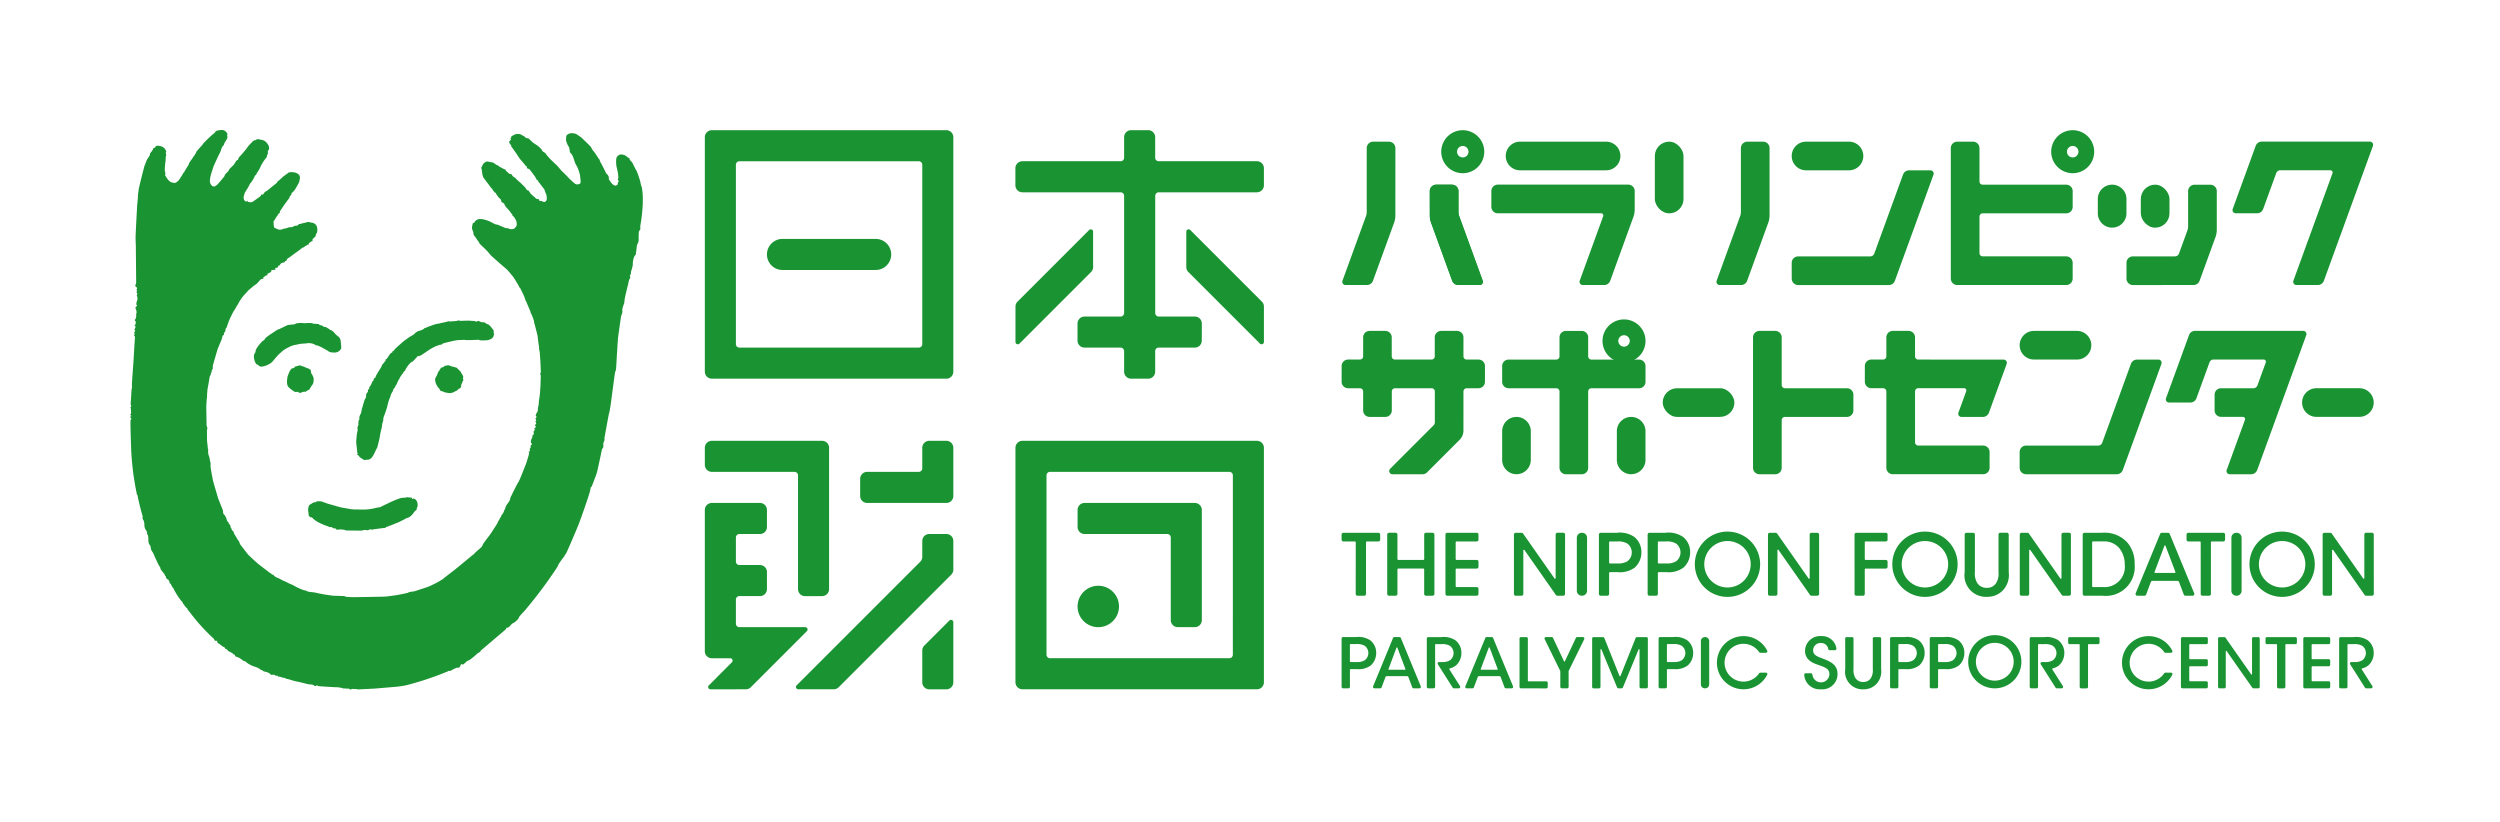 <svg xmlns="http://www.w3.org/2000/svg" width="226.943" height="74.597" viewBox="0 0 226.943 74.597">
  <g id="グループ_6348" data-name="グループ 6348" transform="translate(-1121 -9713)">
    <g id="グループ_6337" data-name="グループ 6337" transform="translate(176 -47)">
      <rect id="長方形_937" data-name="長方形 937" width="226.943" height="74.597" transform="translate(945 9760)" fill="#fff"/>
      <g id="グループ_6336" data-name="グループ 6336" transform="translate(956.82 9771.819)">
        <g id="グループ_6324" data-name="グループ 6324" transform="translate(0 0)">
          <g id="グループ_6307" data-name="グループ 6307" transform="translate(0 0)">
            <path id="パス_4436" data-name="パス 4436" d="M139.27,228.207a.726.726,0,0,0-.32-.011.145.145,0,0,0-.1.125.213.213,0,0,1-.109.053c-.068.009-.11.134-.127.177l-.074.124-.143.177s-.039.04-.031.077a.31.31,0,0,1-.04.16c-.018.025-.214.321-.247.39s-.192.494-.212.54-.069.266-.1.372-.436,1.7-.436,1.826-.047.2-.062.606-.051.578-.061.7-.166,2.942-.15,3.116,0,.276.013.383.012.278.012.453.033,3.07.025,3.179-.183.244.039.372c0,0,.041.014.041.1s-.072.152-.028.186a.075.075,0,0,1,.009.11c-.032.043-.042.093.019.128s.02.116,0,.164-.028.109.009.14a.576.576,0,0,1,0,.393c-.05.111-.1.333-.037.4s.009.1-.023.123-.154.089-.03.3a.659.659,0,0,1,.008.422.05.05,0,0,0-.008.087c.062.053-.025.155-.025.207s.025.05,0,.087-.179.12,0,.286c0,0-.021.177-.021.213s-.2.179-.016.185a.347.347,0,0,1-.033.2c-.045.079-.1.11-.037.137a.093.093,0,0,1,.021.137c-.063.091-.08.166-.03.2s-.014.1-.014.1a.093.093,0,0,0,.044.156.943.943,0,0,1,0,.23c-.021.127-.122,1.948-.13,2.078s-.146,1.894-.14,2.077-.006.2-.006.2.058.085-.011.135l-.019.164-.079,1.3s.079.12.039.186-.106.156-.014.166l.014.433-.014.069s-.145.1.025.137l-.011.068s-.176.108.018.169c0,0,0,.148-.056.167s.05,2.794.05,2.794a25.414,25.414,0,0,0,.5,3.892s0,.119.067.129c0,0,.03.157.042.234s.283,1.258.422,1.66l.006.161s-.037.1.087.261a1.229,1.229,0,0,1,.073.355.888.888,0,0,0,.108.479.535.535,0,0,1,.138.288c.017.126-.052.153.077.186a4.6,4.6,0,0,1,.042.461.734.734,0,0,0,.137.488c.115.125.039.334.182.53a1.769,1.769,0,0,1,.242.476c.079.159.351.788.44.9a.317.317,0,0,1,.089.176.326.326,0,0,0,.05.138c.04.048.246.315.3.372s.019.135.109.2-.012.178.107.2c0,0,0,.082.062.091a.2.2,0,0,1,.086.038s.087.147.107.176-.039.178.11.188a3.171,3.171,0,0,0,.147.3c.03.04.1.132.127.159s.02.159.069.159.052.085.052.085a5.283,5.283,0,0,0,.608.905c.184.148.077.086.077.086s.014.158.138.185c0,0,.011.052.021.083a2.742,2.742,0,0,0,.2.235s.081,0,.081.126c0,0,.414.52.538.684a17.4,17.4,0,0,0,1.816,1.953s.085.07.085.128.157.118.157.118.088-.1.109.038a.222.222,0,0,0,.1.178l.083.038a3.673,3.673,0,0,0,.376.275c.058.018.14.057.148.116s.059.064.128.089a.374.374,0,0,1,.129.135.494.494,0,0,0,.186.111,1.733,1.733,0,0,1,.373.243c.049.039.078.027.091.072s.009.1.039.1a1.974,1.974,0,0,1,.292.108,2.045,2.045,0,0,1,.384.254c.048.071.167.061.216.09a.345.345,0,0,1,.119.1,2.419,2.419,0,0,0,.836.409,1.543,1.543,0,0,1,.365.183.328.328,0,0,0,.2.1s.053.039.1.082a.738.738,0,0,0,.2.066,1.166,1.166,0,0,1,.383.148c.09.077.138.157.243.136s.184-.037.222.021.23.056.254.056.04.068.1.088a.149.149,0,0,0,.114-.009,1.287,1.287,0,0,0,.3.1c.168.031.239.031.255.083s.119.021.178.038.628.2.836.233.8.187.932.225a4.267,4.267,0,0,0,.442.049c.056.01.18.1.275.131s.1-.078.147-.062a1.1,1.1,0,0,1,.14.062c.068.026,1.162.085,1.535.106a2.253,2.253,0,0,1,.628.078.248.248,0,0,0,.158.037c.108,0,.494.023.494.023s.033.145.225.019h.067c.071,0,.375.009.417.017a.231.231,0,0,0,.216.01h.159c.043,0,.963-.046,1.12-.054s1.663-.14,1.9-.16a8.462,8.462,0,0,0,1.053-.148A28.224,28.224,0,0,0,165.4,275.9s.1-.077.156-.041.255-.124.609-.271a.3.3,0,0,1,.182-.02c.1.02.21-.155.23-.269s.16,0,.22-.025a2.855,2.855,0,0,0,.336-.3s.17-.076.275-.134a6.874,6.874,0,0,0,.727-.607s.256-.1.256-.217l2.283-1.942s.017-.156.138-.139.413-.393.473-.393.547-.332.589-.586a6.021,6.021,0,0,1,.436-.486,39.713,39.713,0,0,0,2.891-3.831,1.947,1.947,0,0,0,.252-.457,7.923,7.923,0,0,1,.534-.739.405.405,0,0,1,.12-.2c.058-.038,1.021-2.3,1.2-2.767s.964-2.667,1.024-3.039.1-.279.119-.295.412-1.061.477-1.256.469-2.154.469-2.154a1.365,1.365,0,0,0,.1-.141c.056-.095,0-.371.034-.452s.1-.235.1-.235a.931.931,0,0,1,0-.253c.02-.079.375-2.1.415-2.2s.079-.392.114-.571.4-3.057.433-3.162a.864.864,0,0,0,.08-.252c.021-.115.141-2.549.195-2.942s.223-1.626.26-1.827a.793.793,0,0,1,.1-.271c.006-.02,0-.051,0-.1,0-.022.043-.035.043-.058s-.037-.062-.034-.087a1.407,1.407,0,0,1,.052-.34c.033-.1.136-.417.136-.417s.017-.207.039-.351.216-.961.277-1.2.1-.488.138-.568a.282.282,0,0,0,.085-.139c.023-.085-.062-.131-.028-.193a.906.906,0,0,0,.081-.177c.042-.076-.007-.094.021-.2a4.642,4.642,0,0,0,.157-.571,2.12,2.12,0,0,1,.038-.467,1.083,1.083,0,0,1,.2-.471c.1-.079.02-.138.059-.256s.06-.605.1-.683a.881.881,0,0,0,.141-.4,4.991,4.991,0,0,1,.018-.765c.039-.119.138-.194.138-.252a.937.937,0,0,1,0-.355,13.315,13.315,0,0,0,.178-1.394,9.887,9.887,0,0,0,.019-1.512c-.042-.33-.08-.547-.08-.547a1.259,1.259,0,0,1-.062-.158c-.036-.162-.075-.371-.1-.431a7.18,7.18,0,0,0-.31-.882c-.079-.118-.313-.585-.354-.685s-.238-.257-.26-.314c0,0,0-.1-.052-.137a.538.538,0,0,1-.092-.052c-.028-.021-.182-.147-.272-.2a.588.588,0,0,0-.285-.078s-.294-.1-.511.295a2.407,2.407,0,0,0,.058.994,4.081,4.081,0,0,1,.12.8.11.11,0,0,1-.008.055.159.159,0,0,0,.023.23s.062.041-.015.108a.123.123,0,0,0-.047.148c0,.045-.009.106-.121.157s-.108.039-.24-.016-.3-.292-.4-.439-.042-.188-.062-.293a.546.546,0,0,0-.153-.257.27.27,0,0,1-.117-.145c-.033-.084-.342-.692-.426-.845a.918.918,0,0,1-.134-.3c-.013-.065-.056-.076-.072-.1s-.4-.619-.461-.678a1.284,1.284,0,0,1-.217-.323.511.511,0,0,0-.125-.17c-.025-.038-.662-.656-.719-.7s-.051-.06-.073-.076-.4-.278-.466-.315a1.1,1.1,0,0,0-.38-.07.64.64,0,0,0-.479.184s-.072.081-.047.374a.209.209,0,0,0-.009.138c.034.064.107.3.139.36a2.139,2.139,0,0,1,.135.234,1.724,1.724,0,0,1,.064.351c0,.1.026.1.039.118a1.075,1.075,0,0,1,.211.287c.085.163.185.544.233.653s.2.365.248.483a4.04,4.04,0,0,1,.2.647c.005.131.061.481.052.568s.01.192-.2.234a.361.361,0,0,1-.334-.067,8.034,8.034,0,0,1-.6-.555c-.058-.084-.56-.565-.617-.622s-.3-.366-.405-.465-.525-.494-.614-.588-.365-.415-.394-.465,0-.048-.191-.164-.117-.155-.178-.218a2.688,2.688,0,0,0-.464-.419c-.177-.1-.382-.264-.426-.287s-.036-.1-.062-.111-.079-.02-.1-.047a.836.836,0,0,1-.08-.1.319.319,0,0,0-.129-.067c-.028-.012-.106,0-.145-.019a1.988,1.988,0,0,1-.209-.18.5.5,0,0,0-.12-.05c-.045-.011-.143-.111-.241-.119a.723.723,0,0,0-.453.026c-.2.088-.206.112-.206.112a.925.925,0,0,1-.1.03c-.017.006-.009.1-.033.132s-.1.082-.043.144-.014.1-.043.122-.11.114-.1.178a.851.851,0,0,0,.162.242c.062.091,0,.088.047.149s.5.689.536.766a3.913,3.913,0,0,0,.313.437c.095.107.285.339.31.356s.047.088.082.13.094.036.129.094.03.127.058.174.052.027.11.047a.345.345,0,0,1,.173.137c.049.063.332.437.4.535s.152.276.182.325.136.026.136.156a.967.967,0,0,0,.116.141c.038.029.085.129.119.161s.181.255.249.317a.551.551,0,0,1,.117.226c.03.1.115.3.144.37a1.424,1.424,0,0,1,.025.44.283.283,0,0,1-.215.206c-.1.009-.251-.1-.294-.1a.3.3,0,0,1-.13.007c-.039-.015-.039-.124-.078-.15s-.143-.02-.2-.035a.925.925,0,0,1-.189-.172,4.483,4.483,0,0,1-.352-.3c-.032-.045-.035-.086-.085-.131s-.049-.111-.091-.138-.11-.034-.15-.063a.538.538,0,0,1-.1-.139,1.727,1.727,0,0,0-.244-.272c-.035-.024-.194-.2-.228-.226s-.391-.343-.433-.385-.019-.062-.059-.093-.077-.022-.107-.041a.977.977,0,0,1-.171-.161c-.021-.033-.033-.088-.077-.112a.2.2,0,0,0-.121-.027c-.063,0-.134-.079-.16-.1a2.56,2.56,0,0,0-.2-.172c-.023-.021-.023-.069-.053-.111s-.136-.062-.136-.062-.4-.21-.445-.239c0,0-.087-.074-.113-.1a.438.438,0,0,0-.109-.033,2.927,2.927,0,0,1-.281-.2.712.712,0,0,0-.2-.052,2.426,2.426,0,0,1-.259-.049.358.358,0,0,0-.317.058.662.662,0,0,0-.209.21c-.023.051-.064.159-.079.177s-.085.123-.044.175a.315.315,0,0,1,.041.168c0,.051.042.317.054.394s.049.107.051.13a.311.311,0,0,0,.058.155c.037.047.305.422.376.5s.235.339.322.427.141.137.139.16a.161.161,0,0,0,.073.13c.034.013.063.062.085.093s.052.019.09.054.089.17.125.211a.484.484,0,0,1,.105.144c.016.039.194.189.236.238s.041.152.061.19a.188.188,0,0,0,.123.11.33.33,0,0,1,.127.089c.038.037.038.119.064.154a2.116,2.116,0,0,0,.266.323c.1.088.317.409.389.49s.021.12.065.146a.249.249,0,0,1,.092.074,1.508,1.508,0,0,1,.228.4.916.916,0,0,1,.024.425,1.19,1.19,0,0,1-.2.232.228.228,0,0,1-.16.059.966.966,0,0,1-.245,0,.47.47,0,0,1-.1-.05c-.043-.02-.271-.035-.327-.056s-.571-.237-.623-.267-.183-.034-.273-.062-.48-.257-.556-.278a3.958,3.958,0,0,0-.574-.179,1.241,1.241,0,0,0-.421,0,.763.763,0,0,0-.234.131,1.792,1.792,0,0,0-.122.163.158.158,0,0,1-.09.038c-.03,0-.076.089-.077.159s-.04.163-.045.216a.765.765,0,0,0,.052.3.6.6,0,0,1,.077.245.449.449,0,0,0,.046.2.976.976,0,0,0,.105.133c.04.038.251.38.314.449a.418.418,0,0,1,.072.14,2.992,2.992,0,0,0,.288.3,5.95,5.95,0,0,1,.549.554c.077.1.162.189.2.239s.524.469.666.6.674.58.79.686.432.5.536.617.366.573.46.722.108.224.143.277.074.075.1.123.292.593.332.7a3.358,3.358,0,0,1,.12.343c.01.041.084.14.1.2s.279.656.307.724a.793.793,0,0,1,.06.2.4.4,0,0,0,.064.133,4.145,4.145,0,0,1,.224.57c.045.164.045.289.066.339a1.492,1.492,0,0,1,.078.266c.01.078.208.746.218.913s.1.8.117.881,0,.235.018.286a1.794,1.794,0,0,1,.052.259c.006.1.05.707.055.806s.042.912.038.974a.159.159,0,0,1-.034.095c0,.019-.071.056.008.126a.91.91,0,0,1,.022.137c0,.039-.022.725-.025.815s-.035.559-.044.686-.05.459-.059.526-.03.063-.038.189-.018.309-.025.372-.057.255-.066.319a2.4,2.4,0,0,1-.025.285c-.014.052-.095.129-.1.162a.769.769,0,0,1-.057.131.128.128,0,0,0,.026.161.069.069,0,0,1,0,.117.14.14,0,0,0-.036.182c.05.059.03.1.018.115s-.089.058-.028.126a.153.153,0,0,1,.012.193c-.012.017-.073,0-.089.038s.043.078.072.133.005.089-.023.122-.134.071-.1.093a.077.077,0,0,1,.039.078.131.131,0,0,1-.039.109c-.017.015-.052.027-.052.073a.674.674,0,0,1-.01.127c0,.031.027.073.018.1s-.008.052-.037.061-.054.007-.073.051a1.639,1.639,0,0,0-.034.222c-.017.051-.017.068-.037.08a.055.055,0,0,0-.044.041c-.01.043,0,.09-.018.111a.229.229,0,0,0-.017.159.151.151,0,0,0,.058.13.1.1,0,0,1,.007.124c-.022.015-.083.045-.094.072s.008.186-.009.21-.084.081-.084.1,0,.034.025.049,0,.1-.01.113a.363.363,0,0,1-.049.07c-.018.014-.087.041-.034.077s.036.046.028.073-.057.25-.077.3-.177.6-.239.744-.313.79-.358.9-.213.511-.242.575a2.279,2.279,0,0,1-.14.222c-.017.033-.3.593-.338.66s-.249.524-.278.561a.96.96,0,0,0-.06.217.728.728,0,0,1-.09.206c-.033.061-.231.3-.247.357s-.083.145-.092.185,0,.09-.024.124-.028.043-.05.087a.664.664,0,0,0-.076.2,2.251,2.251,0,0,1-.212.317.527.527,0,0,0-.045.135c-.016.029-.073.074-.089.106s-.019.071-.039.111-.107.156-.13.2-.03.1-.061.158-.451.7-.512.8-.219.315-.261.372c0,0-.264.329-.305.406a2.331,2.331,0,0,0-.267.394c-.01.09-.056.117-.085.165s-.532.468-.594.539a1.809,1.809,0,0,1-.175.178.781.781,0,0,0-.14.1c-.029.033-1.489,1.231-1.582,1.3s-.8.621-.857.66a2.3,2.3,0,0,1-.2.167c-.081.05-.332.2-.43.257s-.681.342-.8.394-.957.318-1.083.359a1.944,1.944,0,0,1-.388.106c-.073.006-.122.015-.191.015a1.3,1.3,0,0,0-.279.1c-.089.028-.91.2-1.087.222s-.789.108-.9.116-2.862.061-3,.049a5.939,5.939,0,0,1-.614-.035c-.06-.014-.113-.051-.148-.058s-.977-.029-1.037-.038-.741-.1-.851-.123-.368-.075-.451-.088a5.036,5.036,0,0,0-.493-.1,4.523,4.523,0,0,1-.492-.065c-.055-.025-.06-.058-.115-.07s-.2-.051-.28-.07-.508-.209-.6-.254-.392-.229-.471-.25a1.439,1.439,0,0,1-.248-.108,5.351,5.351,0,0,0-.512-.241,1.215,1.215,0,0,1-.207-.11,2.511,2.511,0,0,0-.339-.155,1.538,1.538,0,0,1-.266-.159c-.014-.016-.038-.084-.069-.09l-.14-.047a.354.354,0,0,0-.139-.121.48.48,0,0,1-.167-.116c-.033-.026-.774-.587-.925-.711s-.876-.78-.976-.912-.594-.761-.657-.855a.565.565,0,0,1-.083-.2.263.263,0,0,0-.083-.139c-.049-.047-.361-.6-.392-.64s-.029-.156-.051-.171a1.845,1.845,0,0,1-.135-.149.453.453,0,0,1-.078-.18c-.01-.051-.072-.068-.072-.147a.217.217,0,0,0-.089-.2s-.071-.084-.071-.126-.041-.068-.074-.1a.44.44,0,0,1-.1-.178,1.033,1.033,0,0,0-.078-.236,1.113,1.113,0,0,0-.158-.243c-.044-.05-.1-.115-.1-.169a.958.958,0,0,0-.019-.236c-.013-.043-.067-.147-.082-.2s-.321-.769-.379-.975-.418-1.412-.445-1.554-.185-.969-.185-1.019-.035-.221-.03-.263a1.67,1.67,0,0,0-.014-.364.868.868,0,0,1-.053-.221,1.5,1.5,0,0,0-.059-.275,1.423,1.423,0,0,1-.069-.2c-.011-.042-.035-.349-.035-.349s.053-.021.047-.041a.219.219,0,0,0-.047-.056,1.35,1.35,0,0,1-.021-.17c0-.045-.058-.51-.065-.594s-.008-.941-.008-.983-.016-.053.015-.069.022-.14,0-.2a.943.943,0,0,1-.057-.261c.01-.064,0-.351,0-.394s-.025-1.151-.019-1.291.053-.7.053-.722a.089.089,0,0,1,.039-.072c.028-.02-.029.006-.029-.05s.029-.508.043-.618.135-.745.155-.877a1.621,1.621,0,0,1,.083-.4c.037-.054.072,0,.072-.217,0,0,.083-.072.068-.149a.194.194,0,0,1,.037-.149.228.228,0,0,0,.056-.1c.032-.073,0-.285.024-.336s.371-1.3.445-1.5.306-.716.361-.876a2.108,2.108,0,0,1,.076-.287.45.45,0,0,1,.106-.094c.047-.029-.007-.1.014-.125a.9.9,0,0,1,.121-.2c.053-.043.013-.06.006-.094a.9.9,0,0,1,.072-.206s.048.007.068-.1a7.792,7.792,0,0,1,.274-.743c.034-.059.281-.6.384-.739s.213-.365.265-.437.227-.406.294-.5a4.443,4.443,0,0,1,.414-.539c.115-.1.29-.323.36-.382s.209-.178.259-.216a2.1,2.1,0,0,1,.342-.264,1.431,1.431,0,0,0,.315-.307s.177-.2.235-.213.195.033.158-.106a.044.044,0,0,1,.037-.058c.05-.009.169-.152.22-.152a.186.186,0,0,0,.138-.045c.031-.041-.114-.1.027-.133a1.107,1.107,0,0,0,.313-.179s-.029-.122.02-.131a1.514,1.514,0,0,1,.213-.026c.071,0,.126.026.139-.028s-.071-.156.033-.147.159-.009.218-.145.088-.044.129-.086.071-.149.138-.18a.557.557,0,0,1,.2-.078c.076,0,.126,0,.159-.132a.237.237,0,0,0,.083-.017c.034-.013.044-.013.072-.1a.256.256,0,0,1,.141-.155c.073-.034.7-.516.813-.586s.445-.352.488-.364a1.092,1.092,0,0,0,.119-.038c.043-.02.1-.122.147-.122a.283.283,0,0,0,.1-.031s.028-.062.074-.073.089.01.1-.02.01-.119.067-.145a1.643,1.643,0,0,1,.2-.143c.051,0,.074,0,.083-.037s-.008-.118.007-.147a1.273,1.273,0,0,1,.2-.2.157.157,0,0,0,.078-.1c.009-.03,0-.1.032-.138a.779.779,0,0,0,.119-.333.911.911,0,0,0-.07-.45.567.567,0,0,0-.343-.271c-.158-.027-.286-.052-.3-.058s-.037-.037-.1-.028a.619.619,0,0,0-.131.033c-.054.016-.228.061-.348.084s-.228.066-.274.072-.073-.005-.126.037a.79.79,0,0,1-.13.111c-.03.014-.143.005-.211.021s-.084.018-.122.054a.253.253,0,0,1-.124.057c-.039.008-.26.019-.333.034s-.143.071-.208.075l-.232.047c-.056.006-.172.074-.246.077a.529.529,0,0,1-.334-.052c-.187-.079-.273-.12-.29-.159a1.724,1.724,0,0,1-.041-.356c.015-.066.015-.055-.006-.081a.083.083,0,0,1,0-.1,1.991,1.991,0,0,0,.16-.245,1.53,1.53,0,0,1,.185-.268c.047-.063.044-.136.157-.216s.063-.158.063-.158a.378.378,0,0,1,.058-.1c.032-.04.331-.5.431-.63s.319-.437.366-.493.008-.1.053-.15.106-.129.132-.162,0-.093.038-.139.037-.045.132-.128a1.605,1.605,0,0,0,.273-.378c.062-.109.173-.3.224-.4a.526.526,0,0,0,.079-.243c.011-.093.011-.095.035-.135a.309.309,0,0,0,0-.163.332.332,0,0,0-.077-.217.763.763,0,0,0-.3-.189,1.339,1.339,0,0,0-.485-.052.38.38,0,0,0-.254.109c-.057.041-.261.192-.317.227s-.417.379-.473.42a.912.912,0,0,0-.136.108.544.544,0,0,1-.042.094c-.014.025-.418.333-.515.418s-.342.281-.4.319a1.594,1.594,0,0,1-.144.08c-.066.044-.154.205-.189.231a.228.228,0,0,1-.127.036c-.034-.006-.067-.049-.062.03s-.138.164-.162.188-.523.371-.566.4a.349.349,0,0,1-.151.064,1,1,0,0,1-.284-.021c-.04-.022-.1-.173-.111-.069,0,0,.017.027-.04.03a.21.21,0,0,1-.142-.044.456.456,0,0,1-.114-.192.561.561,0,0,1,.024-.328c.039-.108.044-.169.078-.244s.149-.245.217-.353.153-.275.175-.305.034-.093.048-.128.071-.066.132-.148.213-.33.254-.407.071-.211.138-.245.059-.062.084-.115.191-.311.241-.387a2.7,2.7,0,0,0,.127-.26,2.275,2.275,0,0,1,.188-.353,3.537,3.537,0,0,1,.3-.423.369.369,0,0,0,.09-.154c.018-.03.008-.145.038-.163s.05-.077.054-.13-.018-.206.013-.241a.305.305,0,0,0,.091-.134.675.675,0,0,0-.017-.269,1.368,1.368,0,0,0-.2-.315.737.737,0,0,0-.4-.254,2.276,2.276,0,0,1-.323-.064.288.288,0,0,0-.177.016.518.518,0,0,1-.165.08.482.482,0,0,0-.168.071c-.04.042-.368.381-.406.431a1.751,1.751,0,0,0-.167.228,9.639,9.639,0,0,1-.646.754.4.4,0,0,0-.114.177c-.033.1-.012.076-.051.117s-.112.03-.17.127a2.548,2.548,0,0,1-.21.331s-.345.336-.39.392a.777.777,0,0,0-.071.149c-.032.042-.28.275-.322.345s-.026.122-.06.159-.421.511-.5.594a1.247,1.247,0,0,1-.343.3.265.265,0,0,1-.313-.087.587.587,0,0,1-.159-.37,3.4,3.4,0,0,1,.08-.54c.042-.155.253-.813.3-.916s.389-.85.446-.961.118-.214.145-.293.056-.168.082-.247a1.528,1.528,0,0,1,.14-.271c.02-.021.07.007.091-.117a1.045,1.045,0,0,1,.141-.284s.093-.16.126-.209a.333.333,0,0,0,.037-.235.151.151,0,0,1,0-.146c.016-.041.006-.137-.1-.239a.493.493,0,0,0-.478-.185,1.06,1.06,0,0,0-.4.072c-.055,0-.1.056-.121.106a1.054,1.054,0,0,1-.212.2c-.076.051-.5.455-.555.515s-.3.305-.336.346-.047.085-.074.117-.467.509-.515.582-.063.154-.094.2-.318.47-.367.541a2.215,2.215,0,0,0-.216.319.265.265,0,0,0-.032.1c0,.053-.038.08-.074.136s-.3.49-.327.546-.044.089-.075.1a.2.2,0,0,0-.071.117c-.019.042-.288.459-.333.518a1.09,1.09,0,0,1-.354.283,1.169,1.169,0,0,1-.411-.083,1.142,1.142,0,0,1-.305-.3c-.051-.073-.126-.2-.163-.245s-.034-.074-.026-.145a.381.381,0,0,0-.008-.208.948.948,0,0,1-.031-.292,6.582,6.582,0,0,1,.061-.657,3.279,3.279,0,0,0,.022-.455c.007-.047.036-.047.039-.1a.743.743,0,0,0-.02-.2c-.006-.034-.027-.064-.006-.091s.043-.045.027-.1a1.1,1.1,0,0,0-.083-.178.747.747,0,0,0-.233-.215A1.091,1.091,0,0,0,139.27,228.207Z" transform="translate(-136.571 -226.772)" fill="#1a9432"/>
            <path id="パス_4437" data-name="パス 4437" d="M170.948,275.841s-.679.331-.727.353a1.384,1.384,0,0,0-.172.058s-.425.285-.53.351a5.416,5.416,0,0,0-.477.346.484.484,0,0,0-.144.173c-.014.044-.04.058-.1.1a.505.505,0,0,0-.152.116,4.6,4.6,0,0,0-.444.548,1.864,1.864,0,0,0-.127.264c-.007.039.006.119-.023.158a.629.629,0,0,0-.126.278,1.149,1.149,0,0,0,.019.316,1.205,1.205,0,0,0,.176.439.3.3,0,0,0,.14.086c.052.012.066.048.106.086a.327.327,0,0,0,.208.083.712.712,0,0,0,.243-.032c.07-.025.187-.056.242-.074s.228-.114.319-.161a1,1,0,0,0,.2-.16c.082-.069.23-.277.306-.361s.279-.318.374-.394.284-.26.359-.309a2.477,2.477,0,0,1,.372-.22,2.148,2.148,0,0,0,.221-.115,2.319,2.319,0,0,1,.52-.156,1.167,1.167,0,0,0,.211-.047,3.3,3.3,0,0,1,.522-.062c.145,0,.352-.049.5-.04a1.353,1.353,0,0,1,.372.077c.088.03.127.08.189.1s.188.043.279.082a3.4,3.4,0,0,1,.363.174c.132.084.386.208.466.266a.66.66,0,0,0,.233.123,1.774,1.774,0,0,0,.482.028.653.653,0,0,0,.459-.3s.073-.008.023-.441-.023-.343-.076-.479a.4.4,0,0,0-.16-.215,3.362,3.362,0,0,1-.336-.3.39.39,0,0,0-.12-.144c-.065-.043-.175-.155-.217-.155a.164.164,0,0,1-.09-.014c-.024-.015-.029-.068-.093-.094s-.145-.088-.2-.11S174.5,276,174.43,276a.348.348,0,0,1-.159-.021c-.058-.027-.2-.138-.238-.138a.358.358,0,0,1-.133-.014c-.021-.016-.056-.075-.107-.089s-.377-.024-.458-.042-.183-.052-.27-.058a4.442,4.442,0,0,0-.5.018.827.827,0,0,1-.211-.017,2.682,2.682,0,0,0-.58.032,1.077,1.077,0,0,1-.2.093c-.063.01-.333.024-.418.036S171.03,275.819,170.948,275.841Z" transform="translate(-156.694 -258.136)" fill="#1a9432"/>
            <path id="パス_4438" data-name="パス 4438" d="M177.6,286.434a.473.473,0,0,0-.272.005,1.477,1.477,0,0,1-.231.066c-.059,0-.077.069-.121.1s-.06.056-.11.061a.237.237,0,0,0-.159.057,1.424,1.424,0,0,0-.133.179c-.028.055-.114.254-.162.382a.764.764,0,0,0-.069.254c-.006.061-.031.225-.031.317a.98.98,0,0,0,.066.424.906.906,0,0,0,.25.259c.1.079.238.184.3.223a.305.305,0,0,0,.114.052.315.315,0,0,0,.163,0,.174.174,0,0,1,.152.038.243.243,0,0,0,.17.05c.064-.007.171-.067.233-.081a.508.508,0,0,1,.183-.022.135.135,0,0,0,.122-.035.733.733,0,0,1,.164-.111c.056-.02.118-.039.136-.09s.088-.158.112-.185.043-.1.084-.135a.764.764,0,0,0,.109-.166.457.457,0,0,0,.039-.119c0-.028.019-.143.019-.231s.019-.175-.019-.23-.061-.165-.094-.212a1.128,1.128,0,0,1-.1-.167.737.737,0,0,1-.032-.158.228.228,0,0,0-.082-.184,1.033,1.033,0,0,0-.274-.126c-.083-.03-.162-.067-.23-.094a.728.728,0,0,0-.166-.068.2.2,0,0,1-.079-.01C177.633,286.461,177.624,286.444,177.6,286.434Z" transform="translate(-162.078 -265.059)" fill="#1a9432"/>
            <path id="パス_4439" data-name="パス 4439" d="M204.57,275.044s-.256,0-.361-.021-.716.01-.788.01a.41.41,0,0,1-.19-.024.23.23,0,0,0-.195.024,2.244,2.244,0,0,1-.41.036,1.135,1.135,0,0,1-.291.018.258.258,0,0,0-.185.011c-.1.039-.622.137-.72.168s-.11.011-.215.039-.188.038-.239.059-.661.228-.729.274-.135.021-.2.083a.735.735,0,0,1-.184.122s-.184.077-.265.1-.065-.007-.155.052a1.409,1.409,0,0,0-.25.169.837.837,0,0,1-.1.108c-.029.029-.345.194-.453.271s-.294.217-.364.261-.391.333-.5.427-.315.276-.372.346-.164.193-.194.221-.1.013-.089.048.047.082-.012.082a.125.125,0,0,0-.111.052c-.025.033-.1.1-.12.147s-.148.209-.178.265-.059.105-.09.108-.065,0-.065.063a.159.159,0,0,1-.054.127,2.52,2.52,0,0,1-.16.212.586.586,0,0,0-.12.14,1.022,1.022,0,0,1-.069.178c-.048.086-.352.559-.389.641s-.108.162-.112.189.013.116-.047.138a.2.2,0,0,0-.123.11c-.019.043-.019.1-.04.145s-.061.063-.082.09a.687.687,0,0,0-.073.148,1.047,1.047,0,0,1-.13.261c-.025.043-.09.1-.1.127a.306.306,0,0,1,0,.129c-.023.047-.118.075-.12.125s.012.108,0,.145-.077.091-.12.155a.546.546,0,0,0-.045.277.223.223,0,0,1-.065.178.923.923,0,0,0-.105.251c-.044.131-.211.691-.242.849a1.188,1.188,0,0,1-.074.306.385.385,0,0,0-.07.118,1.47,1.47,0,0,0-.064.216.776.776,0,0,1,.018.115c0,.041-.051.111-.067.164a.453.453,0,0,0-.026.225.536.536,0,0,1-.024.228.881.881,0,0,0-.07.2.643.643,0,0,1,.026.184c-.013.111-.061.318-.073.4s-.067.633-.06.727.06.557.079.707,0,.155.009.2.06.088.045.126-.11.1.027.12a.491.491,0,0,1,.088.1.45.45,0,0,0,.124.126c.059.038.165.119.234.158a.328.328,0,0,0,.177.072c.069.007.1-.032.169-.032a.44.44,0,0,0,.155,0,.7.7,0,0,0,.29-.171,1.363,1.363,0,0,0,.177-.265c.048-.094.125-.247.167-.337a1.262,1.262,0,0,1,.107-.219.639.639,0,0,0,.1-.247c.017-.081.121-.481.155-.642s.071-.4.086-.479.052-.245.057-.283.027-.081.062-.217.043-.359.068-.458a2.133,2.133,0,0,0,.075-.222,1.737,1.737,0,0,1,.038-.33c.036-.078.182-.471.213-.579s.112-.336.133-.454a4.407,4.407,0,0,1,.2-.669.578.578,0,0,0,.08-.2,1.034,1.034,0,0,1,.086-.247c.038-.06.11-.177.136-.227s.009-.168.086-.215.083-.1.11-.167.126-.185.159-.267a3.187,3.187,0,0,1,.17-.37.513.513,0,0,0,.085-.138.289.289,0,0,1,.077-.139s.062-.1.095-.143a1.756,1.756,0,0,0,.11-.152c.044-.044.068-.131.1-.154s.039-.059.057-.059.1-.047.087-.112.061-.123.08-.151a2.351,2.351,0,0,1,.168-.248,1.477,1.477,0,0,1,.209-.233c.046-.028.066-.08.108-.092s.074.008.1-.019.011-.038.068-.088.165-.175.218-.222.145-.194.187-.2.035.03.107.01.1-.052.155-.066a1.286,1.286,0,0,0,.188-.121c.06-.037.556-.378.664-.445a5.215,5.215,0,0,1,.51-.266,2,2,0,0,1,.263-.088c.076-.011.058-.045.114-.045a.34.34,0,0,0,.147-.017c.03-.018.063-.076.13-.1s.4-.115.558-.144a7.1,7.1,0,0,1,.769-.158c.146,0,.527-.021.588-.025s.045,0,.08.014.448.005.573.005.529-.019.6-.026a.22.22,0,0,1,.141.036c.042.019.05.019.147.019a5.076,5.076,0,0,0,.536-.011,1.043,1.043,0,0,0,.467-.186.492.492,0,0,0,.139-.26c0-.034.025-.053.03-.094s-.019-.064-.03-.1,0-.229-.014-.261a1.927,1.927,0,0,0-.125-.162c-.052-.061-.11-.147-.139-.179s-.164-.155-.206-.19-.131-.027-.16-.048a.414.414,0,0,1-.116-.1.167.167,0,0,0-.108-.039,2.347,2.347,0,0,1-.286-.031,1.211,1.211,0,0,1-.175-.083c-.039-.015-.115-.038-.145-.006s-.015.038-.079.043-.071.013-.106-.011A.286.286,0,0,0,204.57,275.044Z" transform="translate(-173.35 -257.728)" fill="#1a9432"/>
            <path id="パス_4440" data-name="パス 4440" d="M214.416,286.587a.7.7,0,0,0-.11.153.964.964,0,0,1-.1.148.584.584,0,0,0-.1.179c-.028.077-.073.2-.091.235s-.082.133-.1.175a.5.5,0,0,0-.052.208,1.337,1.337,0,0,0,.072.328,1.426,1.426,0,0,0,.125.24c.049.052.014.067.054.1a1.613,1.613,0,0,1,.13.137,1.538,1.538,0,0,1,.093.16.145.145,0,0,0,.077.055c.047.014.1.014.139.025a1.385,1.385,0,0,0,.137.067,1.242,1.242,0,0,0,.2.049.713.713,0,0,1,.109.021.981.981,0,0,0,.231.02.8.8,0,0,0,.284-.072c.1-.029.163-.1.2-.1a.639.639,0,0,0,.167-.092c.055-.032.079-.092.127-.119a.428.428,0,0,0,.136-.077.341.341,0,0,0,.074-.115c.01-.023.01-.163.024-.191s.032-.086.061-.137.048-.149.061-.16.006-.053.034-.067.084-.056.009-.1c0,0-.024-.116-.009-.134a.188.188,0,0,0,.009-.156.843.843,0,0,0-.061-.145.558.558,0,0,1-.088-.133.532.532,0,0,0-.07-.14c-.025-.029-.238-.241-.276-.273a.455.455,0,0,0-.1-.1c-.039-.013-.1-.012-.145-.031s-.041-.033-.1-.043a1.138,1.138,0,0,0-.136-.015c-.056-.012-.115-.047-.185-.068a.818.818,0,0,0-.184-.061.394.394,0,0,0-.156.029.786.786,0,0,0-.176.041.9.9,0,0,0-.132.1C214.557,286.558,214.511,286.53,214.416,286.587Z" transform="translate(-186.186 -265.021)" fill="#1a9432"/>
            <path id="パス_4441" data-name="パス 4441" d="M182.865,320.192a2.212,2.212,0,0,0-.4,0c-.082.025-.075.065-.112.076a.632.632,0,0,0-.222.037c-.045.029-.219.128-.273.167a.371.371,0,0,0-.113.1,1.129,1.129,0,0,0-.082.442,3.533,3.533,0,0,1,.051.382c-.024.05,0,.085.039.118s.057.1.119.116.076-.011.135.024a.269.269,0,0,1,.1.1,3.3,3.3,0,0,0,.4.289,6.059,6.059,0,0,0,.547.262,4.336,4.336,0,0,0,.436.158c.076.025.067.063.122.063a.519.519,0,0,1,.211.016.826.826,0,0,0,.2.108c.051.009.093-.03.14.009s.042.092.115.1.275-.028.345-.02.255.02.332.037a.422.422,0,0,1,.134.051c.046.015,1.009.015,1.17.015a1.959,1.959,0,0,0,.338-.009,1.6,1.6,0,0,1,.2-.052c.06,0,.134.03.227.03s.105,0,.15-.036a.227.227,0,0,1,.148-.037.365.365,0,0,1,.13.02c.054.016.155-.028.208-.038s.633-.079.751-.1.245-.005.285-.043a.182.182,0,0,1,.142-.085.2.2,0,0,0,.143-.064c.039-.029.134-.029.221-.066s.35-.148.542-.221.4-.189.568-.271.18-.111.242-.131a.479.479,0,0,1,.141-.056.657.657,0,0,0,.238-.123,1.24,1.24,0,0,0,.253-.25,1.159,1.159,0,0,1,.218-.272c.043-.03.089-.052.111-.112s.006-.136.027-.158a.274.274,0,0,0,.06-.174.84.84,0,0,0-.029-.313.775.775,0,0,0-.11-.214.866.866,0,0,0-.164-.114c-.021-.012-.061-.035-.088-.016s-.064.048-.087.032a.088.088,0,0,1-.04-.066.1.1,0,0,0-.11-.067.607.607,0,0,1-.166,0c-.042-.006-.042-.022-.1-.022a.8.8,0,0,0-.182.03c-.063.019-.308.019-.374.029a1.254,1.254,0,0,0-.213.064c-.1.032-.382.138-.521.2s-.326.141-.462.214-.426.2-.539.257a1.417,1.417,0,0,1-.234.111c-.062.01-.185.027-.27.046s-.386.089-.483.1a4.815,4.815,0,0,1-.61.07c-.115,0-.751-.009-.914-.009a3.5,3.5,0,0,1-.58-.067c-.121-.025-.508-.085-.657-.117s-.541-.147-.746-.207-.437-.115-.59-.174S183,320.244,182.865,320.192Z" transform="translate(-165.514 -286.497)" fill="#1a9432"/>
          </g>
          <g id="グループ_6312" data-name="グループ 6312" transform="translate(52.163)">
            <g id="グループ_6308" data-name="グループ 6308">
              <path id="長方形_922" data-name="長方形 922" d="M1.41,0H9.87a1.41,1.41,0,0,1,1.41,1.41v0A1.41,1.41,0,0,1,9.87,2.82H1.41A1.41,1.41,0,0,1,0,1.41v0A1.41,1.41,0,0,1,1.41,0Z" transform="translate(5.639 9.868)" fill="#1a9432"/>
              <path id="パス_4442" data-name="パス 4442" d="M304.164,226.772H282.875a.634.634,0,0,0-.635.634v21.288a.635.635,0,0,0,.635.635h21.289a.634.634,0,0,0,.634-.635V227.406A.634.634,0,0,0,304.164,226.772Zm-2.186,19.42a.317.317,0,0,1-.318.317H285.377a.318.318,0,0,1-.318-.317V229.909a.318.318,0,0,1,.318-.318H301.66a.318.318,0,0,1,.318.318Z" transform="translate(-282.24 -226.772)" fill="#1a9432"/>
            </g>
            <g id="グループ_6309" data-name="グループ 6309" transform="translate(28.197 28.196)">
              <path id="パス_4443" data-name="パス 4443" d="M388.009,331.9a.635.635,0,0,1-.635.635h-1.551a.634.634,0,0,1-.634-.635V324.4a.318.318,0,0,0-.318-.318h-7.507a.634.634,0,0,1-.635-.634v-1.551a.634.634,0,0,1,.635-.634h10.009a.634.634,0,0,1,.635.634Z" transform="translate(-371.09 -315.621)" fill="#1a9432"/>
              <path id="パス_4444" data-name="パス 4444" d="M380.489,344.136a1.88,1.88,0,1,1-1.88-1.88A1.88,1.88,0,0,1,380.489,344.136Z" transform="translate(-371.09 -329.098)" fill="#1a9432"/>
              <path id="パス_4445" data-name="パス 4445" d="M382.9,305.512H361.616a.635.635,0,0,0-.635.634v21.287a.634.634,0,0,0,.635.635H382.9a.634.634,0,0,0,.635-.635V306.146A.634.634,0,0,0,382.9,305.512Zm-2.185,19.42a.318.318,0,0,1-.317.317H364.118a.317.317,0,0,1-.317-.317V308.649a.317.317,0,0,1,.317-.318H380.4a.318.318,0,0,1,.317.318Z" transform="translate(-360.981 -305.512)" fill="#1a9432"/>
            </g>
            <g id="グループ_6310" data-name="グループ 6310" transform="translate(0 28.196)">
              <path id="パス_4446" data-name="パス 4446" d="M293.519,318.975a.635.635,0,0,1-.634.635h-1.551a.635.635,0,0,1-.635-.635V308.649a.317.317,0,0,0-.317-.318h-7.507a.635.635,0,0,1-.635-.635v-1.551a.635.635,0,0,1,.635-.634h10.01a.634.634,0,0,1,.634.634Z" transform="translate(-282.24 -305.512)" fill="#1a9432"/>
              <path id="パス_4447" data-name="パス 4447" d="M330.071,306.146a.634.634,0,0,0-.635-.634h-1.551a.634.634,0,0,0-.634.634v1.868a.317.317,0,0,1-.317.317h-4.687a.635.635,0,0,0-.634.635v1.551a.634.634,0,0,0,.634.635h7.19a.634.634,0,0,0,.635-.635Z" transform="translate(-307.513 -305.512)" fill="#1a9432"/>
              <path id="パス_4448" data-name="パス 4448" d="M285.966,338.177a.632.632,0,0,0,.448-.186l5.092-5.092a.212.212,0,0,0-.15-.361h-5.979a.317.317,0,0,1-.317-.318v-2.185a.317.317,0,0,1,.317-.317h1.868a.635.635,0,0,0,.634-.635v-1.551a.634.634,0,0,0-.634-.634h-1.868a.318.318,0,0,1-.317-.318V324.4a.318.318,0,0,1,.317-.318h1.868a.634.634,0,0,0,.634-.634v-1.551a.634.634,0,0,0-.634-.634h-4.371a.635.635,0,0,0-.635.634v12.829a.635.635,0,0,0,.635.635h1.675a.212.212,0,0,1,.149.361l-2.093,2.1a.211.211,0,0,0,.149.361Z" transform="translate(-282.24 -315.621)" fill="#1a9432"/>
              <path id="パス_4449" data-name="パス 4449" d="M337.993,357.2a.634.634,0,0,1-.634-.635v-2.889a.634.634,0,0,1,.186-.449l2.273-2.273a.212.212,0,0,1,.361.15v5.462a.634.634,0,0,1-.635.635Z" transform="translate(-317.621 -334.64)" fill="#1a9432"/>
              <path id="パス_4450" data-name="パス 4450" d="M319.444,332.822a.629.629,0,0,0,.186-.448v-2.607a.634.634,0,0,0-.635-.634h-1.551a.635.635,0,0,0-.634.634v1.44a.632.632,0,0,1-.186.448L305.409,342.87a.211.211,0,0,0,.149.361h3.214a.632.632,0,0,0,.449-.186Z" transform="translate(-297.072 -320.674)" fill="#1a9432"/>
            </g>
            <g id="グループ_6311" data-name="グループ 6311" transform="translate(28.197)">
              <path id="パス_4451" data-name="パス 4451" d="M377.9,244.319a.631.631,0,0,0-.635-.63h-3.277a.318.318,0,0,1-.318-.318V232.727a.317.317,0,0,1,.318-.317H382.9a.635.635,0,0,0,.635-.635v-1.551a.635.635,0,0,0-.635-.635h-8.917a.317.317,0,0,1-.318-.317v-1.868a.634.634,0,0,0-.635-.634h-1.551a.634.634,0,0,0-.634.634v1.868a.317.317,0,0,1-.318.317h-8.917a.635.635,0,0,0-.635.635v1.551a.635.635,0,0,0,.635.635h8.917a.317.317,0,0,1,.318.317v10.644a.329.329,0,0,1-.318.318h-3.277a.634.634,0,0,0-.634.635v1.55a.634.634,0,0,0,.634.634h3.277a.322.322,0,0,1,.318.314v1.872a.634.634,0,0,0,.634.635h1.551a.635.635,0,0,0,.635-.635v-1.872a.314.314,0,0,1,.317-.314h3.278v0a.634.634,0,0,0,.635-.634Z" transform="translate(-360.981 -226.772)" fill="#1a9432"/>
              <path id="パス_4452" data-name="パス 4452" d="M367.845,255.778a.633.633,0,0,0,.185-.448v-3.214a.211.211,0,0,0-.212-.211.209.209,0,0,0-.149.062l-6.5,6.5a.632.632,0,0,0-.186.449v3.214a.212.212,0,0,0,.211.211.21.21,0,0,0,.15-.062Z" transform="translate(-360.981 -242.905)" fill="#1a9432"/>
              <path id="パス_4453" data-name="パス 4453" d="M404.474,255.778a.629.629,0,0,1-.186-.448v-3.214a.212.212,0,0,1,.361-.15l6.5,6.5a.633.633,0,0,1,.186.449v3.214a.212.212,0,0,1-.212.211.209.209,0,0,1-.149-.062Z" transform="translate(-388.78 -242.905)" fill="#1a9432"/>
            </g>
          </g>
          <g id="グループ_6314" data-name="グループ 6314" transform="translate(109.966 36.438)">
            <path id="パス_4454" data-name="パス 4454" d="M446.282,355.576a1.888,1.888,0,0,0-1.308-.31h-1.185a.131.131,0,0,0-.131.131v4.391a.131.131,0,0,0,.131.131h.494a.131.131,0,0,0,.131-.131V358.24a.066.066,0,0,1,.066-.065h.564a1.84,1.84,0,0,0,1.271-.341,1.506,1.506,0,0,0,.484-1.128A1.427,1.427,0,0,0,446.282,355.576Zm-.528,1.8a1.3,1.3,0,0,1-.723.156h-.552a.066.066,0,0,1-.066-.066v-1.5a.066.066,0,0,1,.066-.065h.527a1.358,1.358,0,0,1,.742.15.819.819,0,0,1,.006,1.322Z" transform="translate(-443.658 -345.691)" fill="#1a9432"/>
            <path id="パス_4455" data-name="パス 4455" d="M526.644,355.576a1.892,1.892,0,0,0-1.309-.31H524.15a.131.131,0,0,0-.13.131v4.391a.131.131,0,0,0,.13.131h.494a.132.132,0,0,0,.131-.131V358.24a.065.065,0,0,1,.065-.065h.564a1.839,1.839,0,0,0,1.271-.341,1.507,1.507,0,0,0,.484-1.128A1.427,1.427,0,0,0,526.644,355.576Zm-.529,1.8a1.3,1.3,0,0,1-.722.156h-.552a.065.065,0,0,1-.065-.066v-1.5a.065.065,0,0,1,.065-.065h.527a1.36,1.36,0,0,1,.742.15.818.818,0,0,1,.005,1.322Z" transform="translate(-495.243 -345.691)" fill="#1a9432"/>
            <path id="パス_4456" data-name="パス 4456" d="M455.956,359.738l-1.811-4.391a.131.131,0,0,0-.121-.081h-.465a.13.13,0,0,0-.121.081l-1.811,4.391a.131.131,0,0,0,.121.181h.527a.132.132,0,0,0,.123-.085l.35-.936a.132.132,0,0,1,.122-.084h1.84a.131.131,0,0,1,.122.084l.351.936a.131.131,0,0,0,.122.085h.528a.131.131,0,0,0,.121-.181Zm-1.394-1.534a.043.043,0,0,1-.041.029h-1.459a.043.043,0,0,1-.04-.029.029.029,0,0,1,0-.015.032.032,0,0,1,0-.015l.729-1.946a.043.043,0,0,1,.081,0l.73,1.946a.043.043,0,0,1,0,.015A.039.039,0,0,1,454.562,358.2Z" transform="translate(-448.767 -345.691)" fill="#1a9432"/>
            <path id="パス_4457" data-name="パス 4457" d="M468.274,359.717a.131.131,0,0,1-.11.2h-.446a.13.13,0,0,1-.11-.061l-1.345-2.123a.125.125,0,0,1-.021-.07.13.13,0,0,1,.131-.13h.262a1.29,1.29,0,0,0,.722-.156.818.818,0,0,0-.006-1.322,1.359,1.359,0,0,0-.742-.15h-.527a.065.065,0,0,0-.066.065v3.816a.131.131,0,0,1-.131.131h-.494a.131.131,0,0,1-.131-.131V355.4a.131.131,0,0,1,.131-.131h1.186a1.894,1.894,0,0,1,1.308.31,1.427,1.427,0,0,1,.516,1.128,1.507,1.507,0,0,1-.484,1.128,1.443,1.443,0,0,1-.562.274.065.065,0,0,0-.049.078.066.066,0,0,0,.009.02Z" transform="translate(-457.525 -345.691)" fill="#1a9432"/>
            <path id="パス_4458" data-name="パス 4458" d="M657.185,359.214a.065.065,0,0,0,.065.065h1.49a.131.131,0,0,1,.131.131v.378a.131.131,0,0,1-.131.131H656.56a.131.131,0,0,1-.131-.131h0V355.4a.131.131,0,0,1,.131-.131h2.181a.131.131,0,0,1,.131.131v.377a.131.131,0,0,1-.131.132h-1.49a.065.065,0,0,0-.065.065v1.236a.065.065,0,0,0,.065.066h1.49a.131.131,0,0,1,.131.131v.379a.131.131,0,0,1-.131.131h-1.49a.065.065,0,0,0-.065.065Z" transform="translate(-580.237 -345.691)" fill="#1a9432"/>
            <path id="パス_4459" data-name="パス 4459" d="M688.208,359.214a.065.065,0,0,0,.065.065h1.49a.131.131,0,0,1,.131.131v.378a.132.132,0,0,1-.131.131h-2.181a.131.131,0,0,1-.131-.131h0V355.4a.131.131,0,0,1,.131-.131h2.181a.131.131,0,0,1,.131.131v.377a.132.132,0,0,1-.131.132h-1.49a.065.065,0,0,0-.065.065v1.236a.065.065,0,0,0,.065.066h1.49a.131.131,0,0,1,.131.131v.379a.131.131,0,0,1-.131.131h-1.49a.065.065,0,0,0-.065.065Z" transform="translate(-600.151 -345.691)" fill="#1a9432"/>
            <path id="パス_4460" data-name="パス 4460" d="M678.915,355.971a.066.066,0,0,0-.065-.065H678a.131.131,0,0,1-.131-.131V355.4a.131.131,0,0,1,.131-.131h2.588a.131.131,0,0,1,.131.131v.378a.131.131,0,0,1-.131.131h-.85a.066.066,0,0,0-.066.065v3.817a.131.131,0,0,1-.13.131h-.495a.131.131,0,0,1-.131-.131Z" transform="translate(-593.998 -345.691)" fill="#1a9432"/>
            <path id="パス_4461" data-name="パス 4461" d="M628.891,355.971a.066.066,0,0,0-.066-.065h-.851a.131.131,0,0,1-.131-.131V355.4a.131.131,0,0,1,.131-.131h2.588a.131.131,0,0,1,.131.131v.378a.131.131,0,0,1-.131.131h-.85a.065.065,0,0,0-.065.065v3.817a.131.131,0,0,1-.131.131h-.494a.131.131,0,0,1-.131-.131Z" transform="translate(-561.888 -345.691)" fill="#1a9432"/>
            <path id="パス_4462" data-name="パス 4462" d="M585.316,355.576a1.893,1.893,0,0,0-1.308-.31h-1.185a.131.131,0,0,0-.13.131v4.391a.131.131,0,0,0,.13.131h.495a.131.131,0,0,0,.131-.131V358.24a.065.065,0,0,1,.065-.065h.565a1.834,1.834,0,0,0,1.27-.341,1.505,1.505,0,0,0,.484-1.128A1.425,1.425,0,0,0,585.316,355.576Zm-.528,1.8a1.292,1.292,0,0,1-.723.156h-.552a.066.066,0,0,1-.065-.066v-1.5a.066.066,0,0,1,.065-.065h.527a1.36,1.36,0,0,1,.742.15.818.818,0,0,1,.006,1.322Z" transform="translate(-532.905 -345.691)" fill="#1a9432"/>
            <path id="パス_4463" data-name="パス 4463" d="M595.385,355.576a1.894,1.894,0,0,0-1.308-.31h-1.186a.131.131,0,0,0-.131.131v4.391a.131.131,0,0,0,.131.131h.494a.131.131,0,0,0,.131-.131V358.24a.065.065,0,0,1,.065-.065h.564a1.835,1.835,0,0,0,1.271-.341,1.507,1.507,0,0,0,.484-1.128A1.427,1.427,0,0,0,595.385,355.576Zm-.528,1.8a1.292,1.292,0,0,1-.722.156h-.553a.066.066,0,0,1-.065-.066v-1.5a.065.065,0,0,1,.065-.065h.527a1.362,1.362,0,0,1,.743.15.818.818,0,0,1,.005,1.322Z" transform="translate(-539.368 -345.691)" fill="#1a9432"/>
            <path id="パス_4464" data-name="パス 4464" d="M571.319,355.4a.131.131,0,0,1,.131-.131h.494a.131.131,0,0,1,.131.131v2.777a1.35,1.35,0,0,0,.168.8.818.818,0,0,0,.708.366.786.786,0,0,0,.7-.353,1.322,1.322,0,0,0,.174-.81V355.4a.131.131,0,0,1,.131-.131h.495a.131.131,0,0,1,.131.131v2.777a1.658,1.658,0,0,1-.505,1.424,1.612,1.612,0,0,1-1.11.408,1.588,1.588,0,0,1-1.642-1.832Z" transform="translate(-525.604 -345.691)" fill="#1a9432"/>
            <path id="パス_4465" data-name="パス 4465" d="M604.919,354.777a2.414,2.414,0,1,0,2.414,2.415A2.414,2.414,0,0,0,604.919,354.777Zm0,4.13a1.716,1.716,0,1,1,1.716-1.715A1.715,1.715,0,0,1,604.919,358.907Z" transform="translate(-545.623 -345.377)" fill="#1a9432"/>
            <path id="パス_4466" data-name="パス 4466" d="M669.631,359.788a.131.131,0,0,1-.131.131h-.436a.13.13,0,0,1-.107-.056l-2.329-3.326a.043.043,0,0,0-.036-.019.044.044,0,0,0-.044.044v3.226a.131.131,0,0,1-.131.131h-.436a.131.131,0,0,1-.131-.131V355.4a.131.131,0,0,1,.131-.131h.436a.131.131,0,0,1,.107.056l2.329,3.326a.044.044,0,0,0,.036.018.043.043,0,0,0,.044-.043V355.4a.131.131,0,0,1,.131-.131h.436a.131.131,0,0,1,.131.131Z" transform="translate(-586.285 -345.691)" fill="#1a9432"/>
            <path id="パス_4467" data-name="パス 4467" d="M479.345,359.738l-1.811-4.391a.131.131,0,0,0-.121-.081h-.465a.131.131,0,0,0-.121.081l-1.811,4.391a.138.138,0,0,0-.01.05.131.131,0,0,0,.131.131h.527a.132.132,0,0,0,.123-.085l.351-.936a.131.131,0,0,1,.122-.084h1.84a.13.13,0,0,1,.122.084l.351.936a.131.131,0,0,0,.122.085h.528a.132.132,0,0,0,.131-.131A.13.13,0,0,0,479.345,359.738Zm-1.394-1.534a.044.044,0,0,1-.041.029h-1.459a.042.042,0,0,1-.04-.029.029.029,0,0,1,0-.015.032.032,0,0,1,0-.015l.729-1.946a.044.044,0,0,1,.082,0l.73,1.946a.053.053,0,0,1,0,.015A.048.048,0,0,1,477.951,358.2Z" transform="translate(-463.78 -345.691)" fill="#1a9432"/>
            <path id="パス_4468" data-name="パス 4468" d="M563.728,356.3a.131.131,0,0,0,.131-.131.139.139,0,0,0,0-.018,1.316,1.316,0,0,0-1.386-1.131,1.368,1.368,0,0,0-1.464,1.339c0,.874.811,1.143,1.176,1.264.6.219,1.037.338,1.037.854a.762.762,0,0,1-.773.742.775.775,0,0,1-.771-.714.131.131,0,0,0-.129-.111h-.482a.13.13,0,0,0-.131.13v.014h0a1.4,1.4,0,0,0,1.52,1.31,1.376,1.376,0,0,0,1.5-1.41c0-.754-.541-1.049-1.119-1.294-.747-.276-1.094-.39-1.094-.841a.666.666,0,0,1,.7-.654.645.645,0,0,1,.675.552.131.131,0,0,0,.127.1Z" transform="translate(-518.939 -345.534)" fill="#1a9432"/>
            <path id="パス_4469" data-name="パス 4469" d="M621.111,359.717a.134.134,0,0,1,.02.07.131.131,0,0,1-.131.131h-.446a.132.132,0,0,1-.11-.061l-1.345-2.123a.125.125,0,0,1-.02-.07.13.13,0,0,1,.131-.13h.262a1.292,1.292,0,0,0,.722-.156.818.818,0,0,0-.005-1.322,1.362,1.362,0,0,0-.743-.15h-.526a.066.066,0,0,0-.066.065v3.816a.131.131,0,0,1-.13.131h-.495a.131.131,0,0,1-.131-.131V355.4a.131.131,0,0,1,.131-.131h1.186a1.892,1.892,0,0,1,1.308.31,1.425,1.425,0,0,1,.516,1.128,1.505,1.505,0,0,1-.484,1.128,1.447,1.447,0,0,1-.562.274.065.065,0,0,0-.049.078.067.067,0,0,0,.009.02Z" transform="translate(-555.632 -345.691)" fill="#1a9432"/>
            <path id="パス_4470" data-name="パス 4470" d="M699.561,359.717a.133.133,0,0,1,.021.07.131.131,0,0,1-.131.131H699a.131.131,0,0,1-.111-.061l-1.345-2.123a.13.13,0,0,1,.11-.2h.263a1.289,1.289,0,0,0,.722-.156.818.818,0,0,0-.005-1.322,1.359,1.359,0,0,0-.742-.15h-.527a.065.065,0,0,0-.065.065v3.816a.131.131,0,0,1-.131.131h-.495a.131.131,0,0,1-.13-.131V355.4a.131.131,0,0,1,.13-.131h1.186a1.9,1.9,0,0,1,1.308.31,1.427,1.427,0,0,1,.516,1.128,1.506,1.506,0,0,1-.484,1.128,1.447,1.447,0,0,1-.561.274.066.066,0,0,0-.049.078.067.067,0,0,0,.009.02Z" transform="translate(-605.989 -345.691)" fill="#1a9432"/>
            <path id="パス_4471" data-name="パス 4471" d="M645.322,358.395a1.716,1.716,0,1,1,0-1.918.13.13,0,0,0,.109.057h.505a.13.13,0,0,0,.131-.131.125.125,0,0,0-.014-.057,2.413,2.413,0,1,0,0,2.179.127.127,0,0,0,.014-.057.131.131,0,0,0-.131-.131h-.505A.131.131,0,0,0,645.322,358.395Z" transform="translate(-570.645 -345.534)" fill="#1a9432"/>
            <path id="パス_4472" data-name="パス 4472" d="M542.634,358.395a1.716,1.716,0,1,1,0-1.918.131.131,0,0,0,.109.057h.505a.13.13,0,0,0,.131-.131.133.133,0,0,0-.013-.057,2.413,2.413,0,1,0,0,2.179.135.135,0,0,0,.013-.057.131.131,0,0,0-.131-.131h-.505A.132.132,0,0,0,542.634,358.395Z" transform="translate(-504.729 -345.534)" fill="#1a9432"/>
            <path id="パス_4473" data-name="パス 4473" d="M488.9,359.919a.131.131,0,0,1-.131-.131V355.4a.131.131,0,0,1,.131-.131h.495a.131.131,0,0,1,.131.131v3.817a.066.066,0,0,0,.065.066H491.2a.131.131,0,0,1,.131.131v.378a.131.131,0,0,1-.131.131Z" transform="translate(-472.618 -345.691)" fill="#1a9432"/>
            <path id="長方形_923" data-name="長方形 923" d="M.367,0H.39A.366.366,0,0,1,.756.366V4.288a.365.365,0,0,1-.365.365H.364A.364.364,0,0,1,0,4.289V.367A.367.367,0,0,1,.367,0Z" transform="translate(32.615 9.575)" fill="#1a9432"/>
            <path id="パス_4474" data-name="パス 4474" d="M497.282,358.378a.134.134,0,0,1,.013-.057l1.407-2.867a.136.136,0,0,0,.013-.057.131.131,0,0,0-.131-.131h-.521a.131.131,0,0,0-.119.075l-1,2.122a.043.043,0,0,1-.079,0l-1-2.122a.13.13,0,0,0-.118-.075h-.522a.131.131,0,0,0-.131.131.125.125,0,0,0,.014.057l1.406,2.867a.13.13,0,0,1,.014.057v1.409a.131.131,0,0,0,.131.131h.495a.131.131,0,0,0,.131-.131Z" transform="translate(-476.674 -345.691)" fill="#1a9432"/>
            <path id="パス_4475" data-name="パス 4475" d="M509.842,359.919a.131.131,0,0,0,.121-.081l1.424-3.452a.045.045,0,0,1,.04-.028.044.044,0,0,1,.044.044v3.385a.131.131,0,0,0,.131.131h.494a.131.131,0,0,0,.131-.131V355.4a.131.131,0,0,0-.131-.131h-.856a.132.132,0,0,0-.122.082l-1.381,3.452a.044.044,0,0,1-.04.027.045.045,0,0,1-.041-.027l-1.38-3.452a.133.133,0,0,0-.122-.082H507.3a.131.131,0,0,0-.131.131v4.391a.131.131,0,0,0,.131.131h.495a.131.131,0,0,0,.131-.131V356.4a.044.044,0,0,1,.044-.044.045.045,0,0,1,.04.028l1.424,3.452a.131.131,0,0,0,.121.081Z" transform="translate(-484.425 -345.691)" fill="#1a9432"/>
            <g id="グループ_6313" data-name="グループ 6313">
              <path id="パス_4476" data-name="パス 4476" d="M573.691,328.987a.16.16,0,0,1,.16-.161h2.678a.161.161,0,0,1,.161.161v.464a.161.161,0,0,1-.161.161H574.7a.08.08,0,0,0-.08.079v1.518a.08.08,0,0,0,.08.081h1.83a.161.161,0,0,1,.161.161v.464a.161.161,0,0,1-.161.161H574.7a.08.08,0,0,0-.08.081v2.223a.161.161,0,0,1-.161.161h-.607a.16.16,0,0,1-.16-.161Z" transform="translate(-527.127 -328.719)" fill="#1a9432"/>
              <path id="パス_4477" data-name="パス 4477" d="M470.912,333.673a.081.081,0,0,0,.081.081h1.83a.16.16,0,0,1,.16.161v.464a.16.16,0,0,1-.16.161h-2.678a.161.161,0,0,1-.161-.161h0v-5.392a.161.161,0,0,1,.161-.161h2.678a.16.16,0,0,1,.16.161v.464a.161.161,0,0,1-.16.161h-1.83a.08.08,0,0,0-.081.079v1.518a.081.081,0,0,0,.081.081h1.83a.161.161,0,0,1,.16.161v.464a.16.16,0,0,1-.16.161h-1.83a.081.081,0,0,0-.081.081Z" transform="translate(-460.556 -328.719)" fill="#1a9432"/>
              <path id="パス_4478" data-name="パス 4478" d="M659.138,329.692a.08.08,0,0,0-.08-.079h-1.044a.161.161,0,0,1-.161-.161v-.464a.161.161,0,0,1,.161-.161h3.178a.16.16,0,0,1,.16.161v.464a.161.161,0,0,1-.16.161h-1.045a.08.08,0,0,0-.081.079v4.687a.16.16,0,0,1-.16.161H659.3a.161.161,0,0,1-.161-.161Z" transform="translate(-581.151 -328.719)" fill="#1a9432"/>
              <path id="パス_4479" data-name="パス 4479" d="M444.943,329.692a.08.08,0,0,0-.08-.079h-1.044a.161.161,0,0,1-.161-.161v-.464a.161.161,0,0,1,.161-.161H447a.161.161,0,0,1,.161.161v.464a.161.161,0,0,1-.161.161h-1.044a.08.08,0,0,0-.081.079v4.687a.161.161,0,0,1-.161.161H445.1a.161.161,0,0,1-.161-.161Z" transform="translate(-443.658 -328.719)" fill="#1a9432"/>
              <path id="長方形_924" data-name="長方形 924" d="M.449,0H.48A.448.448,0,0,1,.928.448V5.264a.449.449,0,0,1-.449.449H.449A.449.449,0,0,1,0,5.264V.449A.449.449,0,0,1,.449,0Z" transform="translate(80.773 0.107)" fill="#1a9432"/>
              <path id="長方形_925" data-name="長方形 925" d="M.449,0H.481A.447.447,0,0,1,.928.447V5.263a.449.449,0,0,1-.449.449H.449A.449.449,0,0,1,0,5.263V.449A.449.449,0,0,1,.449,0Z" transform="translate(21.354 0.108)" fill="#1a9432"/>
              <path id="パス_4480" data-name="パス 4480" d="M512.1,329.208a2.32,2.32,0,0,0-1.606-.382h-1.456a.161.161,0,0,0-.16.161v5.392a.161.161,0,0,0,.16.161h.608a.161.161,0,0,0,.16-.161v-1.9a.08.08,0,0,1,.081-.08h.693a2.256,2.256,0,0,0,1.56-.419,1.849,1.849,0,0,0,.595-1.385A1.75,1.75,0,0,0,512.1,329.208Zm-.648,2.212a1.6,1.6,0,0,1-.887.191h-.678a.08.08,0,0,1-.081-.08v-1.84a.08.08,0,0,1,.081-.079h.647a1.668,1.668,0,0,1,.911.184,1.006,1.006,0,0,1,.008,1.625Z" transform="translate(-485.52 -328.719)" fill="#1a9432"/>
              <path id="パス_4481" data-name="パス 4481" d="M524.461,329.208a2.319,2.319,0,0,0-1.606-.382H521.4a.161.161,0,0,0-.161.161v5.392a.161.161,0,0,0,.161.161h.607a.161.161,0,0,0,.161-.161v-1.9a.08.08,0,0,1,.081-.08h.693a2.256,2.256,0,0,0,1.561-.419,1.852,1.852,0,0,0,.594-1.385A1.751,1.751,0,0,0,524.461,329.208Zm-.648,2.212a1.592,1.592,0,0,1-.887.191h-.678a.081.081,0,0,1-.081-.08v-1.84a.08.08,0,0,1,.081-.079h.647a1.67,1.67,0,0,1,.911.184,1.005,1.005,0,0,1,.007,1.625Z" transform="translate(-493.457 -328.719)" fill="#1a9432"/>
              <path id="パス_4482" data-name="パス 4482" d="M601.611,328.987a.161.161,0,0,1,.16-.161h.607a.161.161,0,0,1,.161.161v3.41a1.656,1.656,0,0,0,.206.98,1,1,0,0,0,.869.448.965.965,0,0,0,.854-.433,1.623,1.623,0,0,0,.214-1v-3.41a.161.161,0,0,1,.16-.161h.607a.161.161,0,0,1,.161.161v3.41a2.035,2.035,0,0,1-.62,1.749,1.981,1.981,0,0,1-1.364.5,1.95,1.95,0,0,1-2.015-2.249Z" transform="translate(-545.049 -328.719)" fill="#1a9432"/>
              <path id="パス_4483" data-name="パス 4483" d="M635.614,329.753a2.788,2.788,0,0,0-2.346-.927h-1.58a.161.161,0,0,0-.161.161v5.392a.161.161,0,0,0,.161.161h1.642a2.625,2.625,0,0,0,2.911-2.864A2.908,2.908,0,0,0,635.614,329.753Zm-2.244,4h-.906a.081.081,0,0,1-.08-.081v-3.982a.08.08,0,0,1,.08-.079h.913a1.78,1.78,0,0,1,1.467.607,2.334,2.334,0,0,1,.5,1.471A1.845,1.845,0,0,1,633.37,333.754Z" transform="translate(-564.251 -328.719)" fill="#1a9432"/>
              <path id="パス_4484" data-name="パス 4484" d="M586.228,328.527a2.964,2.964,0,1,0,2.964,2.964A2.963,2.963,0,0,0,586.228,328.527Zm0,5.071a2.107,2.107,0,1,1,2.107-2.107A2.107,2.107,0,0,1,586.228,333.6Z" transform="translate(-533.272 -328.527)" fill="#1a9432"/>
              <path id="パス_4485" data-name="パス 4485" d="M536.169,328.527a2.964,2.964,0,1,0,2.964,2.964A2.964,2.964,0,0,0,536.169,328.527Zm0,5.071a2.107,2.107,0,1,1,2.107-2.107A2.107,2.107,0,0,1,536.169,333.6Z" transform="translate(-501.139 -328.527)" fill="#1a9432"/>
              <path id="パス_4486" data-name="パス 4486" d="M676.771,328.527a2.964,2.964,0,1,0,2.964,2.964A2.964,2.964,0,0,0,676.771,328.527Zm0,5.071a2.107,2.107,0,1,1,2.107-2.107A2.107,2.107,0,0,1,676.771,333.6Z" transform="translate(-591.392 -328.527)" fill="#1a9432"/>
              <path id="パス_4487" data-name="パス 4487" d="M620.214,334.379a.161.161,0,0,1-.161.161h-.536a.161.161,0,0,1-.131-.068l-2.86-4.084a.054.054,0,0,0-.044-.023.053.053,0,0,0-.053.053v3.961a.161.161,0,0,1-.16.161h-.536a.161.161,0,0,1-.16-.161v-5.392a.161.161,0,0,1,.16-.161h.536a.161.161,0,0,1,.131.069l2.86,4.084a.055.055,0,0,0,.044.023.054.054,0,0,0,.054-.054v-3.962a.161.161,0,0,1,.161-.161h.536a.161.161,0,0,1,.161.161Z" transform="translate(-554.01 -328.719)" fill="#1a9432"/>
              <path id="パス_4488" data-name="パス 4488" d="M491.977,334.379a.161.161,0,0,1-.161.161h-.536a.161.161,0,0,1-.132-.068l-2.859-4.084a.056.056,0,0,0-.044-.023.053.053,0,0,0-.053.053v3.961a.161.161,0,0,1-.161.161H487.5a.161.161,0,0,1-.161-.161v-5.392a.161.161,0,0,1,.161-.161h.535a.16.16,0,0,1,.132.069l2.86,4.084a.054.054,0,0,0,.044.023.053.053,0,0,0,.053-.054v-3.962a.161.161,0,0,1,.161-.161h.536a.161.161,0,0,1,.161.161Z" transform="translate(-471.694 -328.719)" fill="#1a9432"/>
              <path id="パス_4489" data-name="パス 4489" d="M556.394,334.379a.161.161,0,0,1-.161.161H555.7a.16.16,0,0,1-.132-.068l-2.86-4.084a.053.053,0,0,0-.1.031v3.961a.161.161,0,0,1-.161.161h-.536a.161.161,0,0,1-.161-.161v-5.392a.161.161,0,0,1,.161-.161h.536a.161.161,0,0,1,.132.069l2.859,4.084a.056.056,0,0,0,.044.023.054.054,0,0,0,.053-.054v-3.962a.161.161,0,0,1,.161-.161h.535a.161.161,0,0,1,.161.161Z" transform="translate(-513.044 -328.719)" fill="#1a9432"/>
              <path id="パス_4490" data-name="パス 4490" d="M697,334.379a.161.161,0,0,1-.161.161H696.3a.16.16,0,0,1-.132-.068l-2.859-4.084a.056.056,0,0,0-.044-.023.054.054,0,0,0-.054.053v3.961a.161.161,0,0,1-.161.161h-.535a.161.161,0,0,1-.161-.161v-5.392a.161.161,0,0,1,.161-.161h.535a.159.159,0,0,1,.131.069l2.86,4.084a.056.056,0,0,0,.044.023.054.054,0,0,0,.054-.054v-3.962a.161.161,0,0,1,.161-.161h.535a.161.161,0,0,1,.161.161Z" transform="translate(-603.298 -328.719)" fill="#1a9432"/>
              <path id="パス_4491" data-name="パス 4491" d="M650.241,334.318l-2.224-5.392a.161.161,0,0,0-.148-.1H647.3a.16.16,0,0,0-.148.1l-2.224,5.392a.161.161,0,0,0,.149.222h.648a.161.161,0,0,0,.151-.1l.431-1.148a.16.16,0,0,1,.151-.1h2.259a.16.16,0,0,1,.15.1l.431,1.148a.16.16,0,0,0,.15.1h.648a.161.161,0,0,0,.161-.161A.157.157,0,0,0,650.241,334.318Zm-1.712-1.884a.054.054,0,0,1-.05.035h-1.791a.054.054,0,0,1-.05-.035.051.051,0,0,1,0-.019.06.06,0,0,1,0-.019l.9-2.388a.052.052,0,0,1,.05-.035.053.053,0,0,1,.05.035l.9,2.388a.054.054,0,0,1,0,.019A.046.046,0,0,1,648.528,332.433Z" transform="translate(-572.844 -328.719)" fill="#1a9432"/>
              <path id="パス_4492" data-name="パス 4492" d="M458.584,331.209a.081.081,0,0,1-.081.081h-2.268a.081.081,0,0,1-.081-.081v-2.223a.161.161,0,0,0-.161-.161h-.607a.16.16,0,0,0-.16.161v5.392a.16.16,0,0,0,.16.161h.607a.161.161,0,0,0,.161-.161v-2.223a.08.08,0,0,1,.081-.081H458.5a.08.08,0,0,1,.081.081v2.223a.161.161,0,0,0,.161.161h.607a.161.161,0,0,0,.16-.161v-5.392a.161.161,0,0,0-.16-.161h-.607a.161.161,0,0,0-.161.161Z" transform="translate(-451.084 -328.719)" fill="#1a9432"/>
            </g>
          </g>
          <g id="グループ_6323" data-name="グループ 6323" transform="translate(109.966)">
            <path id="パス_4493" data-name="パス 4493" d="M528.991,235.92" transform="translate(-498.434 -232.644)" fill="#1a9432"/>
            <rect id="長方形_926" data-name="長方形 926" width="6.507" height="2.603" rx="1.302" transform="translate(29.151 23.424)" fill="#1a9432"/>
            <path id="長方形_927" data-name="長方形 927" d="M1.3,0h3.9a1.3,1.3,0,0,1,1.3,1.3v0a1.3,1.3,0,0,1-1.3,1.3H1.3A1.3,1.3,0,0,1,0,1.3v0A1.3,1.3,0,0,1,1.3,0Z" transform="translate(87.192 23.423)" fill="#1a9432"/>
            <g id="グループ_6315" data-name="グループ 6315" transform="translate(28.436 1.041)">
              <path id="パス_4494" data-name="パス 4494" d="M543.5,236.369a1.954,1.954,0,0,1-.117.668l-1.918,5.269a.584.584,0,0,1-.55.386h-1.942a.293.293,0,0,1-.293-.293.284.284,0,0,1,.018-.1l2.129-5.85a1.162,1.162,0,0,0,.071-.4v-5.785a.586.586,0,0,1,.586-.586h1.431a.586.586,0,0,1,.586.586Z" transform="translate(-533.087 -229.678)" fill="#1a9432"/>
              <rect id="長方形_928" data-name="長方形 928" width="2.602" height="6.507" rx="1.301" transform="translate(0 0)" fill="#1a9432"/>
            </g>
            <g id="グループ_6316" data-name="グループ 6316" transform="translate(13.599 1.041)">
              <path id="長方形_929" data-name="長方形 929" d="M1.3,0H9.109a1.3,1.3,0,0,1,1.3,1.3v0a1.3,1.3,0,0,1-1.3,1.3H1.3A1.3,1.3,0,0,1,0,1.3v0A1.3,1.3,0,0,1,1.3,0Z" transform="translate(1.302)" fill="#1a9432"/>
              <path id="パス_4495" data-name="パス 4495" d="M492.421,249.305a.585.585,0,0,1-.55.386h-1.943a.292.292,0,0,1-.275-.393l2.13-5.852a.2.2,0,0,0,.013-.067.2.2,0,0,0-.2-.2h-9.38a.586.586,0,0,1-.586-.586v-1.431a.585.585,0,0,1,.586-.585h11.842a.585.585,0,0,1,.586.585v1.672a1.946,1.946,0,0,1-.117.668Z" transform="translate(-481.635 -236.677)" fill="#1a9432"/>
            </g>
            <g id="グループ_6317" data-name="グループ 6317" transform="translate(40.861 1.041)">
              <path id="長方形_930" data-name="長方形 930" d="M1.3,0H5.2a1.3,1.3,0,0,1,1.3,1.3v0a1.3,1.3,0,0,1-1.3,1.3H1.3A1.3,1.3,0,0,1,0,1.3v0A1.3,1.3,0,0,1,1.3,0Z" fill="#1a9432"/>
              <path id="パス_4496" data-name="パス 4496" d="M570.636,237.339a.293.293,0,0,0-.275-.393h-1.942a.585.585,0,0,0-.549.386L565.26,244.5a.39.39,0,0,1-.366.257H558.35a.585.585,0,0,0-.585.585v1.431a.586.586,0,0,0,.585.586h8.229a.584.584,0,0,0,.55-.386Z" transform="translate(-557.765 -234.343)" fill="#1a9432"/>
            </g>
            <g id="グループ_6318" data-name="グループ 6318" transform="translate(68.647 4.945)">
              <path id="長方形_931" data-name="長方形 931" d="M1.3,0h0A1.3,1.3,0,0,1,2.6,1.3V2.6A1.3,1.3,0,0,1,1.3,3.9h0A1.3,1.3,0,0,1,0,2.6V1.3A1.3,1.3,0,0,1,1.3,0Z" fill="#1a9432"/>
              <rect id="長方形_932" data-name="長方形 932" width="2.603" height="3.904" rx="1.301" transform="translate(3.904)" fill="#1a9432"/>
              <path id="パス_4497" data-name="パス 4497" d="M648.716,249.691a.585.585,0,0,0,.55-.386l1.444-3.968a1.949,1.949,0,0,0,.117-.668v-3.5a.585.585,0,0,0-.586-.585H648.81a.585.585,0,0,0-.586.585v3.182a1.157,1.157,0,0,1-.07.4l-.758,2.082a.389.389,0,0,1-.366.257h-3.816a.585.585,0,0,0-.585.585v1.431a.585.585,0,0,0,.585.586Z" transform="translate(-640.026 -240.581)" fill="#1a9432"/>
            </g>
            <g id="グループ_6319" data-name="グループ 6319" transform="translate(61.553 18.219)">
              <path id="長方形_933" data-name="長方形 933" d="M1.3,0H5.205a1.3,1.3,0,0,1,1.3,1.3v0a1.3,1.3,0,0,1-1.3,1.3H1.3A1.3,1.3,0,0,1,0,1.3v0A1.3,1.3,0,0,1,1.3,0Z" fill="#1a9432"/>
              <path id="パス_4498" data-name="パス 4498" d="M628.418,285.31a.293.293,0,0,0-.275-.393H626.2a.586.586,0,0,0-.55.386l-2.608,7.165a.392.392,0,0,1-.367.257h-6.543a.584.584,0,0,0-.585.585v1.432a.585.585,0,0,0,.585.585h8.229a.585.585,0,0,0,.55-.385Z" transform="translate(-615.548 -282.314)" fill="#1a9432"/>
            </g>
            <path id="パス_4499" data-name="パス 4499" d="M678.584,232.542a.2.2,0,0,0,.012-.066.2.2,0,0,0-.2-.2h-4.555a.391.391,0,0,0-.366.257l-1.188,3.262a.584.584,0,0,1-.55.385H669.8a.292.292,0,0,1-.275-.393l2.086-5.729a.585.585,0,0,1,.549-.385h9.818a.293.293,0,0,1,.293.293.289.289,0,0,1-.018.1L677.8,242.306a.585.585,0,0,1-.55.386h-1.943a.292.292,0,0,1-.292-.293.286.286,0,0,1,.018-.1Z" transform="translate(-588.631 -228.637)" fill="#1a9432"/>
            <path id="パス_4500" data-name="パス 4500" d="M659.79,285.719a.186.186,0,0,0,.012-.066.2.2,0,0,0-.2-.2h-1.984a.586.586,0,0,1-.585-.586V283.44a.585.585,0,0,1,.585-.586h2.936a.39.39,0,0,0,.367-.257l.758-2.083a.189.189,0,0,0,.013-.067.2.2,0,0,0-.2-.2h-4.555a.39.39,0,0,0-.366.257l-1.187,3.262a.586.586,0,0,1-.55.386H652.9a.293.293,0,0,1-.293-.293.289.289,0,0,1,.018-.1l2.086-5.728a.584.584,0,0,1,.55-.386h9.818a.293.293,0,0,1,.293.293.3.3,0,0,1-.018.1L660.9,290.277a.586.586,0,0,1-.55.385h-1.942a.292.292,0,0,1-.275-.393Z" transform="translate(-577.784 -259.43)" fill="#1a9432"/>
            <path id="パス_4501" data-name="パス 4501" d="M454.72,283.147a.293.293,0,0,1,.293-.293h1.074a.585.585,0,0,0,.586-.585v-1.432a.586.586,0,0,0-.586-.586h-1.074a.292.292,0,0,1-.293-.292v-1.725a.586.586,0,0,0-.586-.585H452.7a.586.586,0,0,0-.585.585v1.725a.292.292,0,0,1-.293.292h-3.319a.292.292,0,0,1-.293-.292v-1.725a.585.585,0,0,0-.586-.585H446.2a.586.586,0,0,0-.586.585v1.724a.293.293,0,0,1-.293.293h-1.074a.586.586,0,0,0-.586.586v1.432a.586.586,0,0,0,.586.585h1.074a.293.293,0,0,1,.293.293v1.724a.586.586,0,0,0,.586.586h1.431a.586.586,0,0,0,.586-.586v-1.724a.293.293,0,0,1,.293-.293h3.319a.293.293,0,0,1,.293.293v2.8a.388.388,0,0,1-.114.276l-3.94,3.94a.293.293,0,0,0,.207.5H451a.581.581,0,0,0,.414-.171l2.962-2.962a1.168,1.168,0,0,0,.343-.829Z" transform="translate(-443.658 -259.43)" fill="#1a9432"/>
            <path id="パス_4502" data-name="パス 4502" d="M556.482,285.457a.586.586,0,0,0,.586-.586V283.44a.586.586,0,0,0-.586-.586h-5.628a.293.293,0,0,1-.293-.293v-4.327a.585.585,0,0,0-.585-.585h-1.432a.586.586,0,0,0-.586.585v11.842a.586.586,0,0,0,.586.586h1.432a.585.585,0,0,0,.585-.586V285.75a.293.293,0,0,1,.293-.293Z" transform="translate(-510.609 -259.43)" fill="#1a9432"/>
            <path id="パス_4503" data-name="パス 4503" d="M466.017,243.369a1.937,1.937,0,0,0,.117.667l1.917,5.269a.585.585,0,0,0,.55.386h1.943a.293.293,0,0,0,.293-.293.281.281,0,0,0-.018-.1l-2.129-5.849a1.172,1.172,0,0,1-.071-.4v-1.88a.585.585,0,0,0-.585-.585H466.6a.585.585,0,0,0-.586.585Z" transform="translate(-458.01 -235.637)" fill="#1a9432"/>
            <g id="グループ_6320" data-name="グループ 6320" transform="translate(0.063)">
              <path id="パス_4504" data-name="パス 4504" d="M466.017,243.369a1.937,1.937,0,0,0,.117.667l1.917,5.269a.585.585,0,0,0,.55.386h1.943a.293.293,0,0,0,.293-.293.281.281,0,0,0-.018-.1l-2.129-5.849a1.172,1.172,0,0,1-.071-.4v-1.88a.585.585,0,0,0-.585-.585H466.6a.585.585,0,0,0-.586.585Z" transform="translate(-458.073 -235.637)" fill="#1a9432"/>
              <path id="パス_4505" data-name="パス 4505" d="M448.654,236.37a1.938,1.938,0,0,1-.117.667l-1.918,5.269a.584.584,0,0,1-.55.386h-1.943a.292.292,0,0,1-.292-.293.289.289,0,0,1,.018-.1l2.129-5.849a1.17,1.17,0,0,0,.071-.4v-5.785a.586.586,0,0,1,.586-.586h1.431a.586.586,0,0,1,.586.586Z" transform="translate(-443.834 -228.637)" fill="#1a9432"/>
              <path id="パス_4506" data-name="パス 4506" d="M470.875,226.772a1.952,1.952,0,1,0,1.952,1.952A1.952,1.952,0,0,0,470.875,226.772Zm0,2.472a.52.52,0,1,1,.521-.52A.52.52,0,0,1,470.875,229.244Z" transform="translate(-459.939 -226.772)" fill="#1a9432"/>
            </g>
            <g id="グループ_6321" data-name="グループ 6321" transform="translate(55.308)">
              <path id="パス_4507" data-name="パス 4507" d="M601,240.089a.293.293,0,0,1-.293-.293v-3.318a.293.293,0,0,1,.293-.293h7.581a.586.586,0,0,0,.586-.586v-1.431a.585.585,0,0,0-.586-.585H601a.293.293,0,0,1-.293-.293v-3.026a.586.586,0,0,0-.586-.586h-1.431a.586.586,0,0,0-.586.586v11.842a.586.586,0,0,0,.586.586h9.89a.586.586,0,0,0,.586-.586v-1.431a.586.586,0,0,0-.586-.585Z" transform="translate(-598.109 -228.637)" fill="#1a9432"/>
              <path id="パス_4508" data-name="パス 4508" d="M625.5,226.772a1.952,1.952,0,1,0,1.952,1.952A1.951,1.951,0,0,0,625.5,226.772Zm0,2.472a.521.521,0,1,1,.521-.521A.52.52,0,0,1,625.5,229.244Z" transform="translate(-614.44 -226.772)" fill="#1a9432"/>
            </g>
            <g id="グループ_6322" data-name="グループ 6322" transform="translate(14.576 17.178)">
              <path id="長方形_934" data-name="長方形 934" d="M1.3,0h0A1.3,1.3,0,0,1,2.6,1.3V3.9A1.3,1.3,0,0,1,1.3,5.2h0A1.3,1.3,0,0,1,0,3.9V1.3A1.3,1.3,0,0,1,1.3,0Z" transform="translate(0 8.85)" fill="#1a9432"/>
              <path id="長方形_935" data-name="長方形 935" d="M1.3,0h0A1.3,1.3,0,0,1,2.6,1.3V3.9A1.3,1.3,0,0,1,1.3,5.2h0A1.3,1.3,0,0,1,0,3.9V1.3A1.3,1.3,0,0,1,1.3,0Z" transform="translate(10.411 8.85)" fill="#1a9432"/>
              <path id="パス_4509" data-name="パス 4509" d="M492.462,280.252a.293.293,0,0,1-.293-.293v-1.724a.585.585,0,0,0-.586-.585h-1.431a.585.585,0,0,0-.586.585v1.724a.293.293,0,0,1-.293.293h-4.327a.586.586,0,0,0-.585.586v1.432a.586.586,0,0,0,.585.585h4.327a.293.293,0,0,1,.293.293v6.93a.586.586,0,0,0,.586.586h1.431a.585.585,0,0,0,.586-.586v-6.929a.293.293,0,0,1,.293-.293h4.327a.585.585,0,0,0,.585-.585v-1.432a.586.586,0,0,0-.585-.586Z" transform="translate(-484.361 -276.608)" fill="#1a9432"/>
              <path id="パス_4510" data-name="パス 4510" d="M511.753,274.742a1.952,1.952,0,1,0,1.952,1.952A1.952,1.952,0,0,0,511.753,274.742Zm0,2.473a.52.52,0,1,1,.521-.521A.521.521,0,0,1,511.753,277.215Z" transform="translate(-500.691 -274.742)" fill="#1a9432"/>
            </g>
            <path id="パス_4511" data-name="パス 4511" d="M581.153,280.251a.293.293,0,0,1-.293-.293v-1.725a.586.586,0,0,0-.586-.585h-1.431a.586.586,0,0,0-.586.585v1.725a.293.293,0,0,1-.293.293h-1.074a.586.586,0,0,0-.586.585v1.431a.586.586,0,0,0,.586.585h1.074a.293.293,0,0,1,.293.293v6.929a.586.586,0,0,0,.586.586h8.2a.586.586,0,0,0,.586-.586v-1.431a.586.586,0,0,0-.586-.586h-5.888a.293.293,0,0,1-.293-.293v-4.62a.293.293,0,0,1,.293-.293h4.171a.2.2,0,0,1,.195.2.188.188,0,0,1-.012.067l-.709,1.948a.274.274,0,0,0-.018.1.292.292,0,0,0,.292.293h1.943a.585.585,0,0,0,.55-.385l1.611-4.427a.3.3,0,0,0,.018-.1.293.293,0,0,0-.292-.293Z" transform="translate(-528.805 -259.43)" fill="#1a9432"/>
          </g>
        </g>
      </g>
    </g>
  </g>
</svg>
